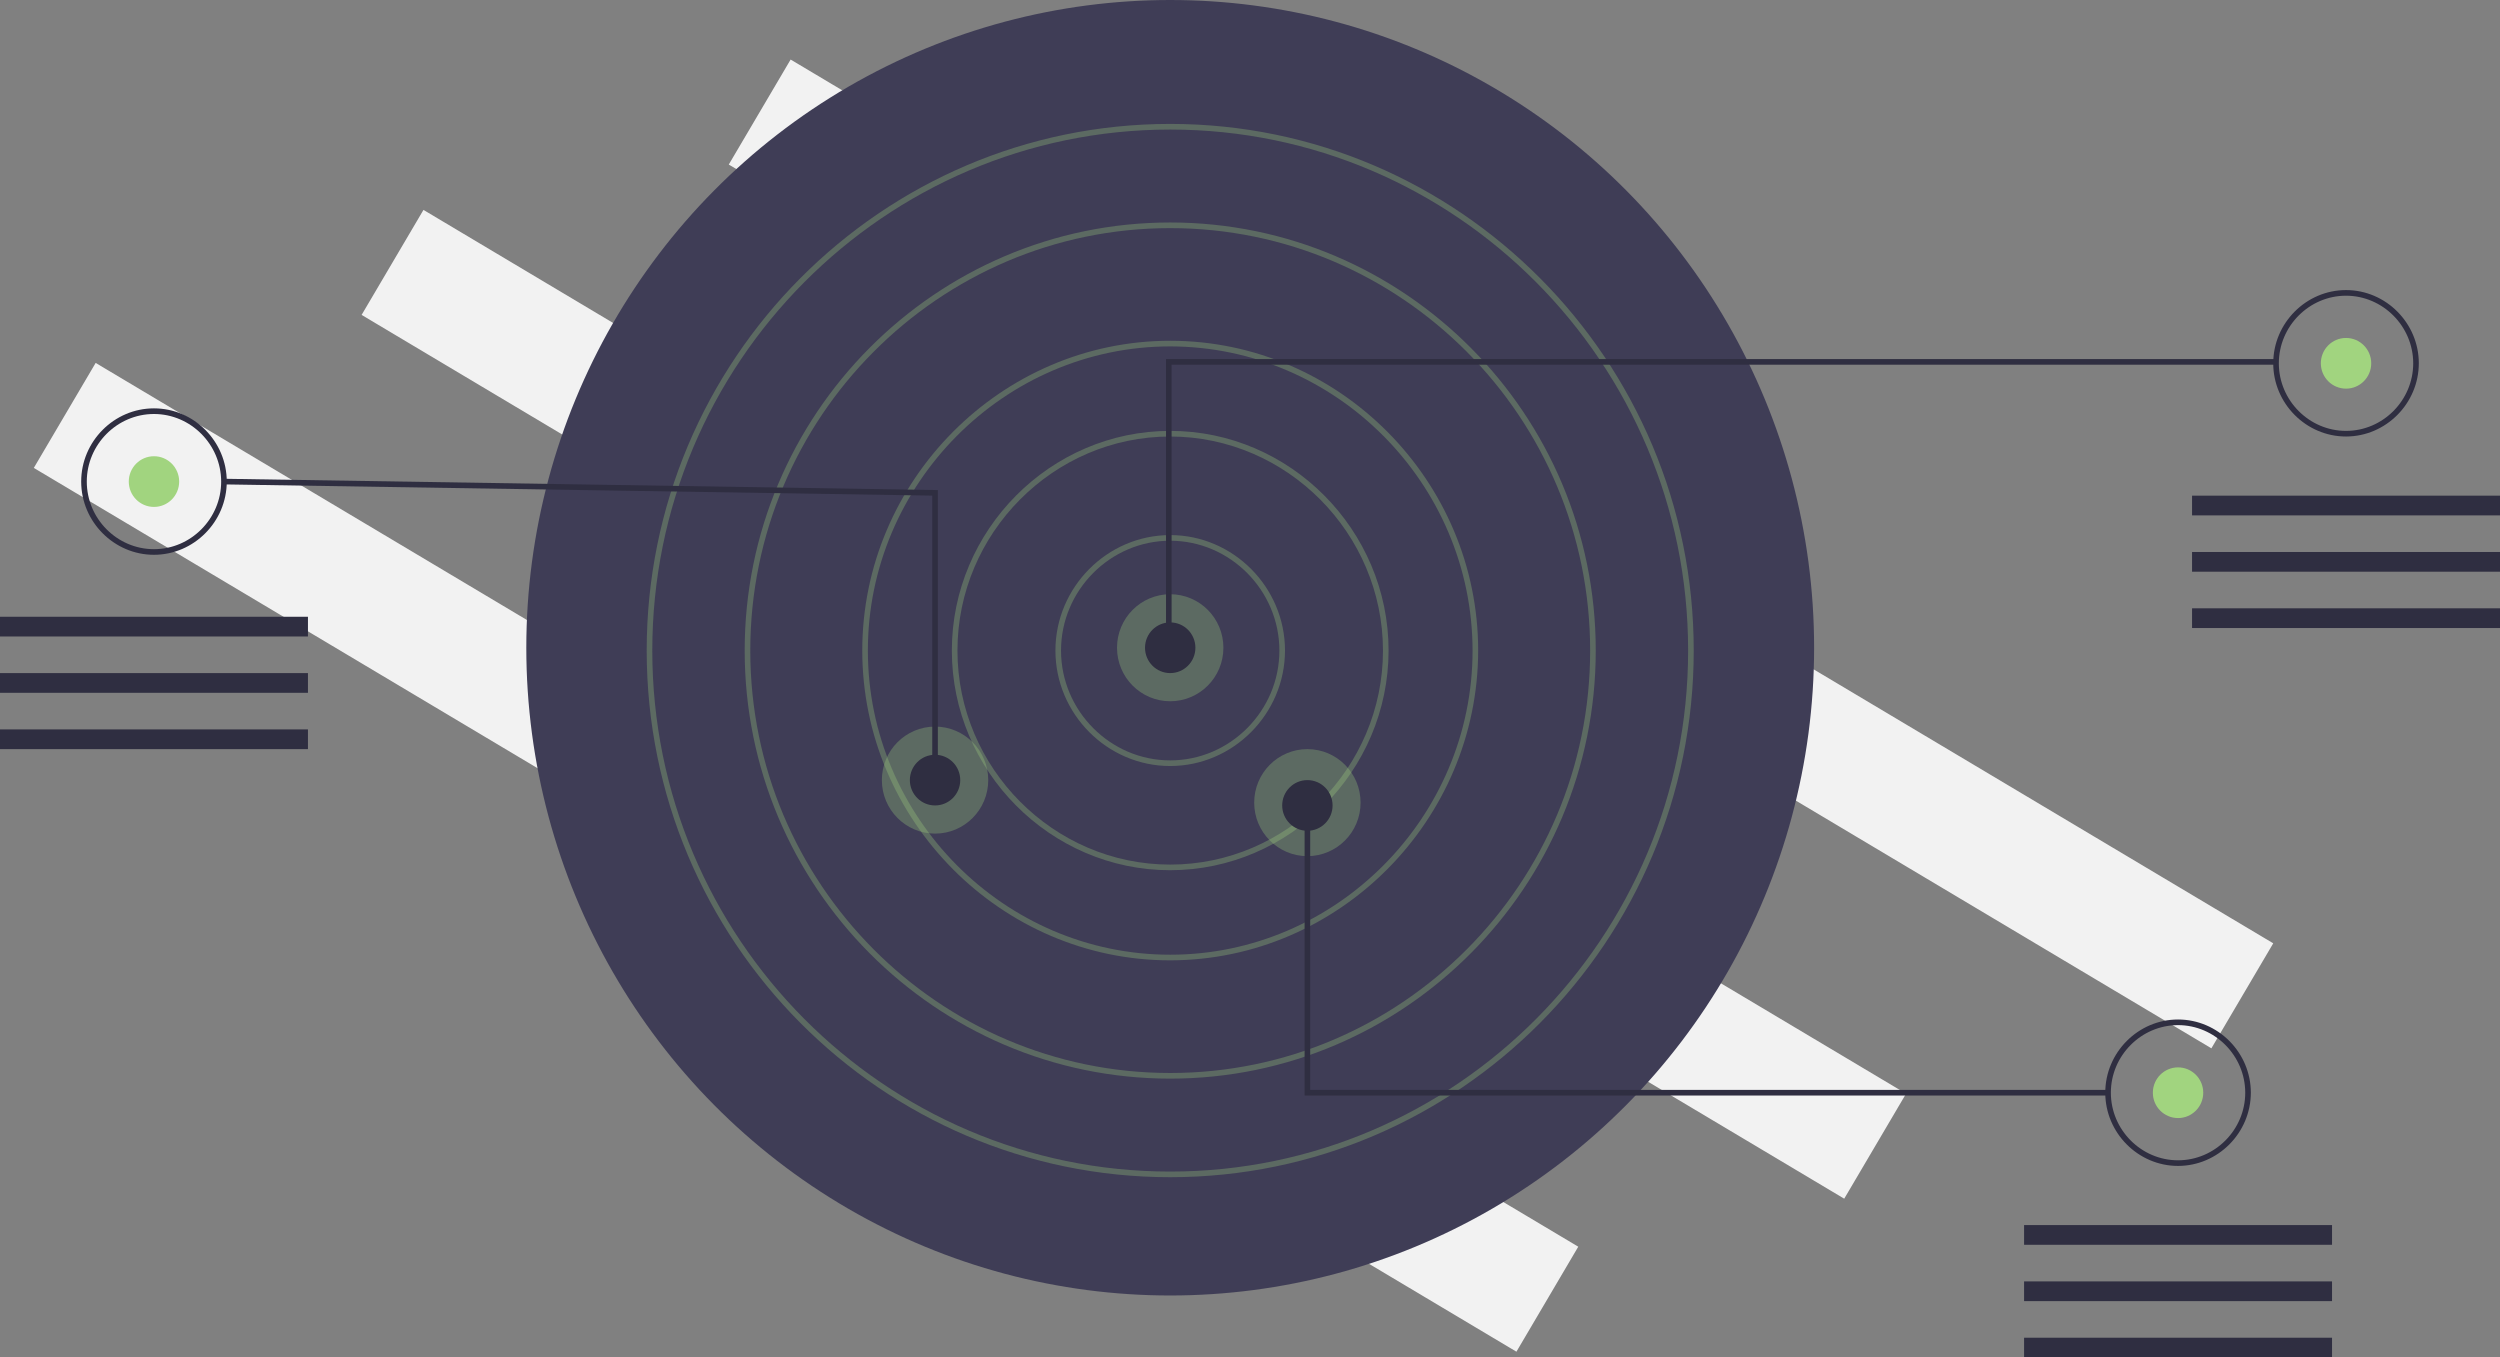 <svg xmlns="http://www.w3.org/2000/svg" xmlns:xlink="http://www.w3.org/1999/xlink" height="133.142" width="245.208">
  <rect width="100%" height="100%" fill="#808080" stroke="none"/>
  <g opacity="1">
    <g opacity="1">
      <g opacity="1">
        <path fill="rgb(242,242,242)" fill-opacity="1" opacity="1" fill-rule="evenodd" d="M222.967 92.524L77.547 5.84L71.481 16.139L216.9 102.823L222.967 92.524Z"/>
      </g>
      <g opacity="1">
        <path fill="rgb(242,242,242)" fill-opacity="1" opacity="1" fill-rule="evenodd" d="M186.953 107.272L41.535 20.588L35.468 30.887L180.887 117.571L186.953 107.272Z"/>
      </g>
      <g opacity="1">
        <path fill="rgb(242,242,242)" fill-opacity="1" opacity="1" fill-rule="evenodd" d="M154.801 122.28L9.382 35.596L3.316 45.895L148.735 132.579L154.801 122.28Z"/>
      </g>
      <g opacity="1">
        <ellipse fill="rgb(63,61,86)" fill-opacity="1" opacity="1" rx="63.156" ry="63.533" cx="114.778" cy="63.533"/>
      </g>
      <g opacity="1">
        <g opacity="1">
          <path fill="rgb(161,212,127)" fill-opacity="0.3" opacity="1" fill-rule="evenodd" d="M103.52 63.809C103.52 70.021 108.602 75.134 114.778 75.134C120.952 75.127 126.029 70.019 126.037 63.809C126.037 57.596 120.954 52.483 114.778 52.483C108.602 52.483 103.52 57.596 103.52 63.809ZM104.069 63.809C104.069 57.899 108.903 53.036 114.778 53.036C120.651 53.042 125.481 57.901 125.487 63.809C125.487 69.718 120.653 74.581 114.778 74.581C108.903 74.581 104.069 69.718 104.069 63.809Z"/>
        </g>
        <g opacity="1">
          <path fill="rgb(161,212,127)" fill-opacity="0.3" opacity="1" fill-rule="evenodd" d="M93.36 63.809C93.36 75.629 103.029 85.354 114.778 85.354C126.523 85.341 136.183 75.623 136.196 63.809C136.196 51.989 126.528 42.263 114.778 42.263C103.029 42.263 93.36 51.989 93.36 63.809ZM93.91 63.809C93.91 52.292 103.33 42.815 114.778 42.815C126.221 42.828 135.634 52.297 135.647 63.809C135.647 75.325 126.226 84.802 114.778 84.802C103.33 84.802 93.91 75.325 93.91 63.809Z"/>
        </g>
        <g opacity="1">
          <path fill="rgb(161,212,127)" fill-opacity="0.3" opacity="1" fill-rule="evenodd" d="M84.574 63.809C84.574 80.477 98.208 94.194 114.778 94.194C131.341 94.175 144.964 80.47 144.983 63.809C144.983 47.14 131.348 33.423 114.778 33.423C98.208 33.423 84.574 47.14 84.574 63.809ZM85.123 63.809C85.123 47.443 98.51 33.976 114.778 33.976C131.04 33.995 144.416 47.45 144.434 63.809C144.434 80.175 131.047 93.641 114.778 93.641C98.51 93.641 85.123 80.175 85.123 63.809Z"/>
        </g>
        <g opacity="1">
          <path fill="rgb(161,212,127)" fill-opacity="0.3" opacity="1" fill-rule="evenodd" d="M73.041 63.809C73.041 86.96 91.764 105.795 114.778 105.795C137.793 105.795 156.516 86.96 156.516 63.809C156.516 40.657 137.793 21.822 114.778 21.822C91.764 21.822 73.041 40.657 73.041 63.809ZM73.59 63.809C73.59 40.962 92.067 22.375 114.778 22.375C137.49 22.375 155.967 40.962 155.967 63.809C155.967 86.656 137.49 105.243 114.778 105.243C92.067 105.243 73.59 86.656 73.59 63.809Z"/>
        </g>
        <g opacity="1">
          <path fill="rgb(161,212,127)" fill-opacity="0.3" opacity="1" fill-rule="evenodd" d="M63.43 63.809C63.43 92.291 86.465 115.463 114.778 115.463C143.092 115.463 166.126 92.291 166.126 63.809C166.126 35.326 143.092 12.154 114.778 12.154C86.465 12.154 63.43 35.326 63.43 63.809ZM63.979 63.809C63.979 35.631 86.768 12.707 114.778 12.707C142.789 12.707 165.577 35.631 165.577 63.809C165.577 91.987 142.789 114.911 114.778 114.911C86.768 114.911 63.979 91.987 63.979 63.809Z"/>
        </g>
        <g opacity="1">
          <ellipse fill="rgb(161,212,127)" fill-opacity="0.3" opacity="1" rx="5.217" ry="5.248" cx="114.778" cy="63.533"/>
        </g>
        <g opacity="1">
          <ellipse fill="rgb(161,212,127)" fill-opacity="0.3" opacity="1" rx="5.217" ry="5.248" cx="128.233" cy="78.725"/>
        </g>
        <g opacity="1">
          <ellipse fill="rgb(161,212,127)" fill-opacity="0.3" opacity="1" rx="5.217" ry="5.248" cx="91.713" cy="76.515"/>
        </g>
        <g opacity="1">
          <ellipse fill="rgb(161,212,127)" fill-opacity="1" opacity="1" rx="2.471" ry="2.486" cx="230.106" cy="35.634"/>
        </g>
        <g opacity="1">
          <ellipse fill="rgb(161,212,127)" fill-opacity="1" opacity="1" rx="2.471" ry="2.486" cx="213.63" cy="107.177"/>
        </g>
        <g opacity="1">
          <ellipse fill="rgb(161,212,127)" fill-opacity="1" opacity="1" rx="2.471" ry="2.486" cx="15.102" cy="47.235"/>
        </g>
      </g>
      <g opacity="1">
        <ellipse fill="rgb(47,46,65)" fill-opacity="1" opacity="1" rx="2.471" ry="2.486" cx="114.778" cy="63.533"/>
      </g>
      <g opacity="1">
        <ellipse fill="rgb(47,46,65)" fill-opacity="1" opacity="1" rx="2.471" ry="2.486" cx="91.713" cy="76.515"/>
      </g>
      <g opacity="1">
        <ellipse fill="rgb(47,46,65)" fill-opacity="1" opacity="1" rx="2.471" ry="2.486" cx="128.233" cy="79.001"/>
      </g>
      <g opacity="1">
        <path fill="rgb(47,46,65)" fill-opacity="1" opacity="1" fill-rule="evenodd" d="M114.915 63.67L114.366 63.67L114.366 35.219L223.378 35.219L223.378 35.772L114.915 35.772L114.915 63.67Z"/>
      </g>
      <g opacity="1">
        <path fill="rgb(47,46,65)" fill-opacity="1" opacity="1" fill-rule="evenodd" d="M222.966 35.633C222.966 39.573 226.189 42.815 230.106 42.815C234.021 42.811 237.241 39.571 237.245 35.633C237.245 31.693 234.022 28.451 230.106 28.451C226.189 28.451 222.966 31.693 222.966 35.633ZM223.516 35.634C223.516 31.997 226.49 29.004 230.106 29.004C233.719 29.008 236.692 31.998 236.696 35.634C236.696 39.27 233.721 42.263 230.106 42.263C226.49 42.263 223.516 39.27 223.516 35.634Z"/>
      </g>
      <g opacity="1">
        <path fill="rgb(47,46,65)" fill-opacity="1" opacity="1" fill-rule="evenodd" d="M206.491 107.177C206.491 111.116 209.714 114.358 213.63 114.358C217.545 114.354 220.765 111.115 220.77 107.177C220.77 103.236 217.547 99.995 213.63 99.995C209.714 99.995 206.491 103.236 206.491 107.177ZM207.04 107.177C207.04 103.54 210.015 100.547 213.63 100.547C217.244 100.551 220.216 103.541 220.22 107.177C220.22 110.813 217.245 113.806 213.63 113.806C210.015 113.806 207.04 110.813 207.04 107.177Z"/>
      </g>
      <g opacity="1">
        <path fill="rgb(47,46,65)" fill-opacity="1" opacity="1" fill-rule="evenodd" d="M7.963 47.235C7.963 51.175 11.186 54.417 15.102 54.417C19.017 54.413 22.237 51.173 22.242 47.235C22.242 43.295 19.019 40.053 15.102 40.053C11.186 40.053 7.963 43.295 7.963 47.235ZM8.512 47.235C8.512 43.598 11.487 40.606 15.102 40.606C18.716 40.61 21.688 43.6 21.693 47.235C21.693 50.872 18.718 53.865 15.102 53.865C11.487 53.865 8.512 50.872 8.512 47.235Z"/>
      </g>
      <g opacity="1">
        <path fill="rgb(47,46,65)" fill-opacity="1" opacity="1" fill-rule="evenodd" d="M91.987 76.515L91.438 76.515L91.438 48.612L21.963 47.511L21.971 46.959L91.987 48.068L91.987 76.515Z"/>
      </g>
      <g opacity="1">
        <path fill="rgb(47,46,65)" fill-opacity="1" opacity="1" fill-rule="evenodd" d="M206.765 107.453L127.959 107.453L127.959 79.001L128.508 79.001L128.508 106.9L206.765 106.9L206.765 107.453Z"/>
      </g>
      <g opacity="1">
        <rect fill="rgb(47,46,65)" fill-opacity="1" opacity="1" x="215.003" y="48.616" width="30.205" height="1.934" rx="0" ry="0"/>
      </g>
      <g opacity="1">
        <rect fill="rgb(47,46,65)" fill-opacity="1" opacity="1" x="215.003" y="54.141" width="30.205" height="1.934" rx="0" ry="0"/>
      </g>
      <g opacity="1">
        <rect fill="rgb(47,46,65)" fill-opacity="1" opacity="1" x="215.003" y="59.665" width="30.205" height="1.934" rx="0" ry="0"/>
      </g>
      <g opacity="1">
        <rect fill="rgb(47,46,65)" fill-opacity="1" opacity="1" x="198.528" y="120.159" width="30.205" height="1.934" rx="0" ry="0"/>
      </g>
      <g opacity="1">
        <rect fill="rgb(47,46,65)" fill-opacity="1" opacity="1" x="198.528" y="125.684" width="30.205" height="1.934" rx="0" ry="0"/>
      </g>
      <g opacity="1">
        <rect fill="rgb(47,46,65)" fill-opacity="1" opacity="1" x="198.528" y="131.208" width="30.205" height="1.934" rx="0" ry="0"/>
      </g>
      <g opacity="1">
        <rect fill="rgb(47,46,65)" fill-opacity="1" opacity="1" x="2.2737367544323206e-13" y="60.494" width="30.205" height="1.934" rx="0" ry="0"/>
      </g>
      <g opacity="1">
        <rect fill="rgb(47,46,65)" fill-opacity="1" opacity="1" x="2.2737367544323206e-13" y="66.019" width="30.205" height="1.934" rx="0" ry="0"/>
      </g>
      <g opacity="1">
        <rect fill="rgb(47,46,65)" fill-opacity="1" opacity="1" x="2.2737367544323206e-13" y="71.543" width="30.205" height="1.934" rx="0" ry="0"/>
      </g>
    </g>
  </g>
</svg>
